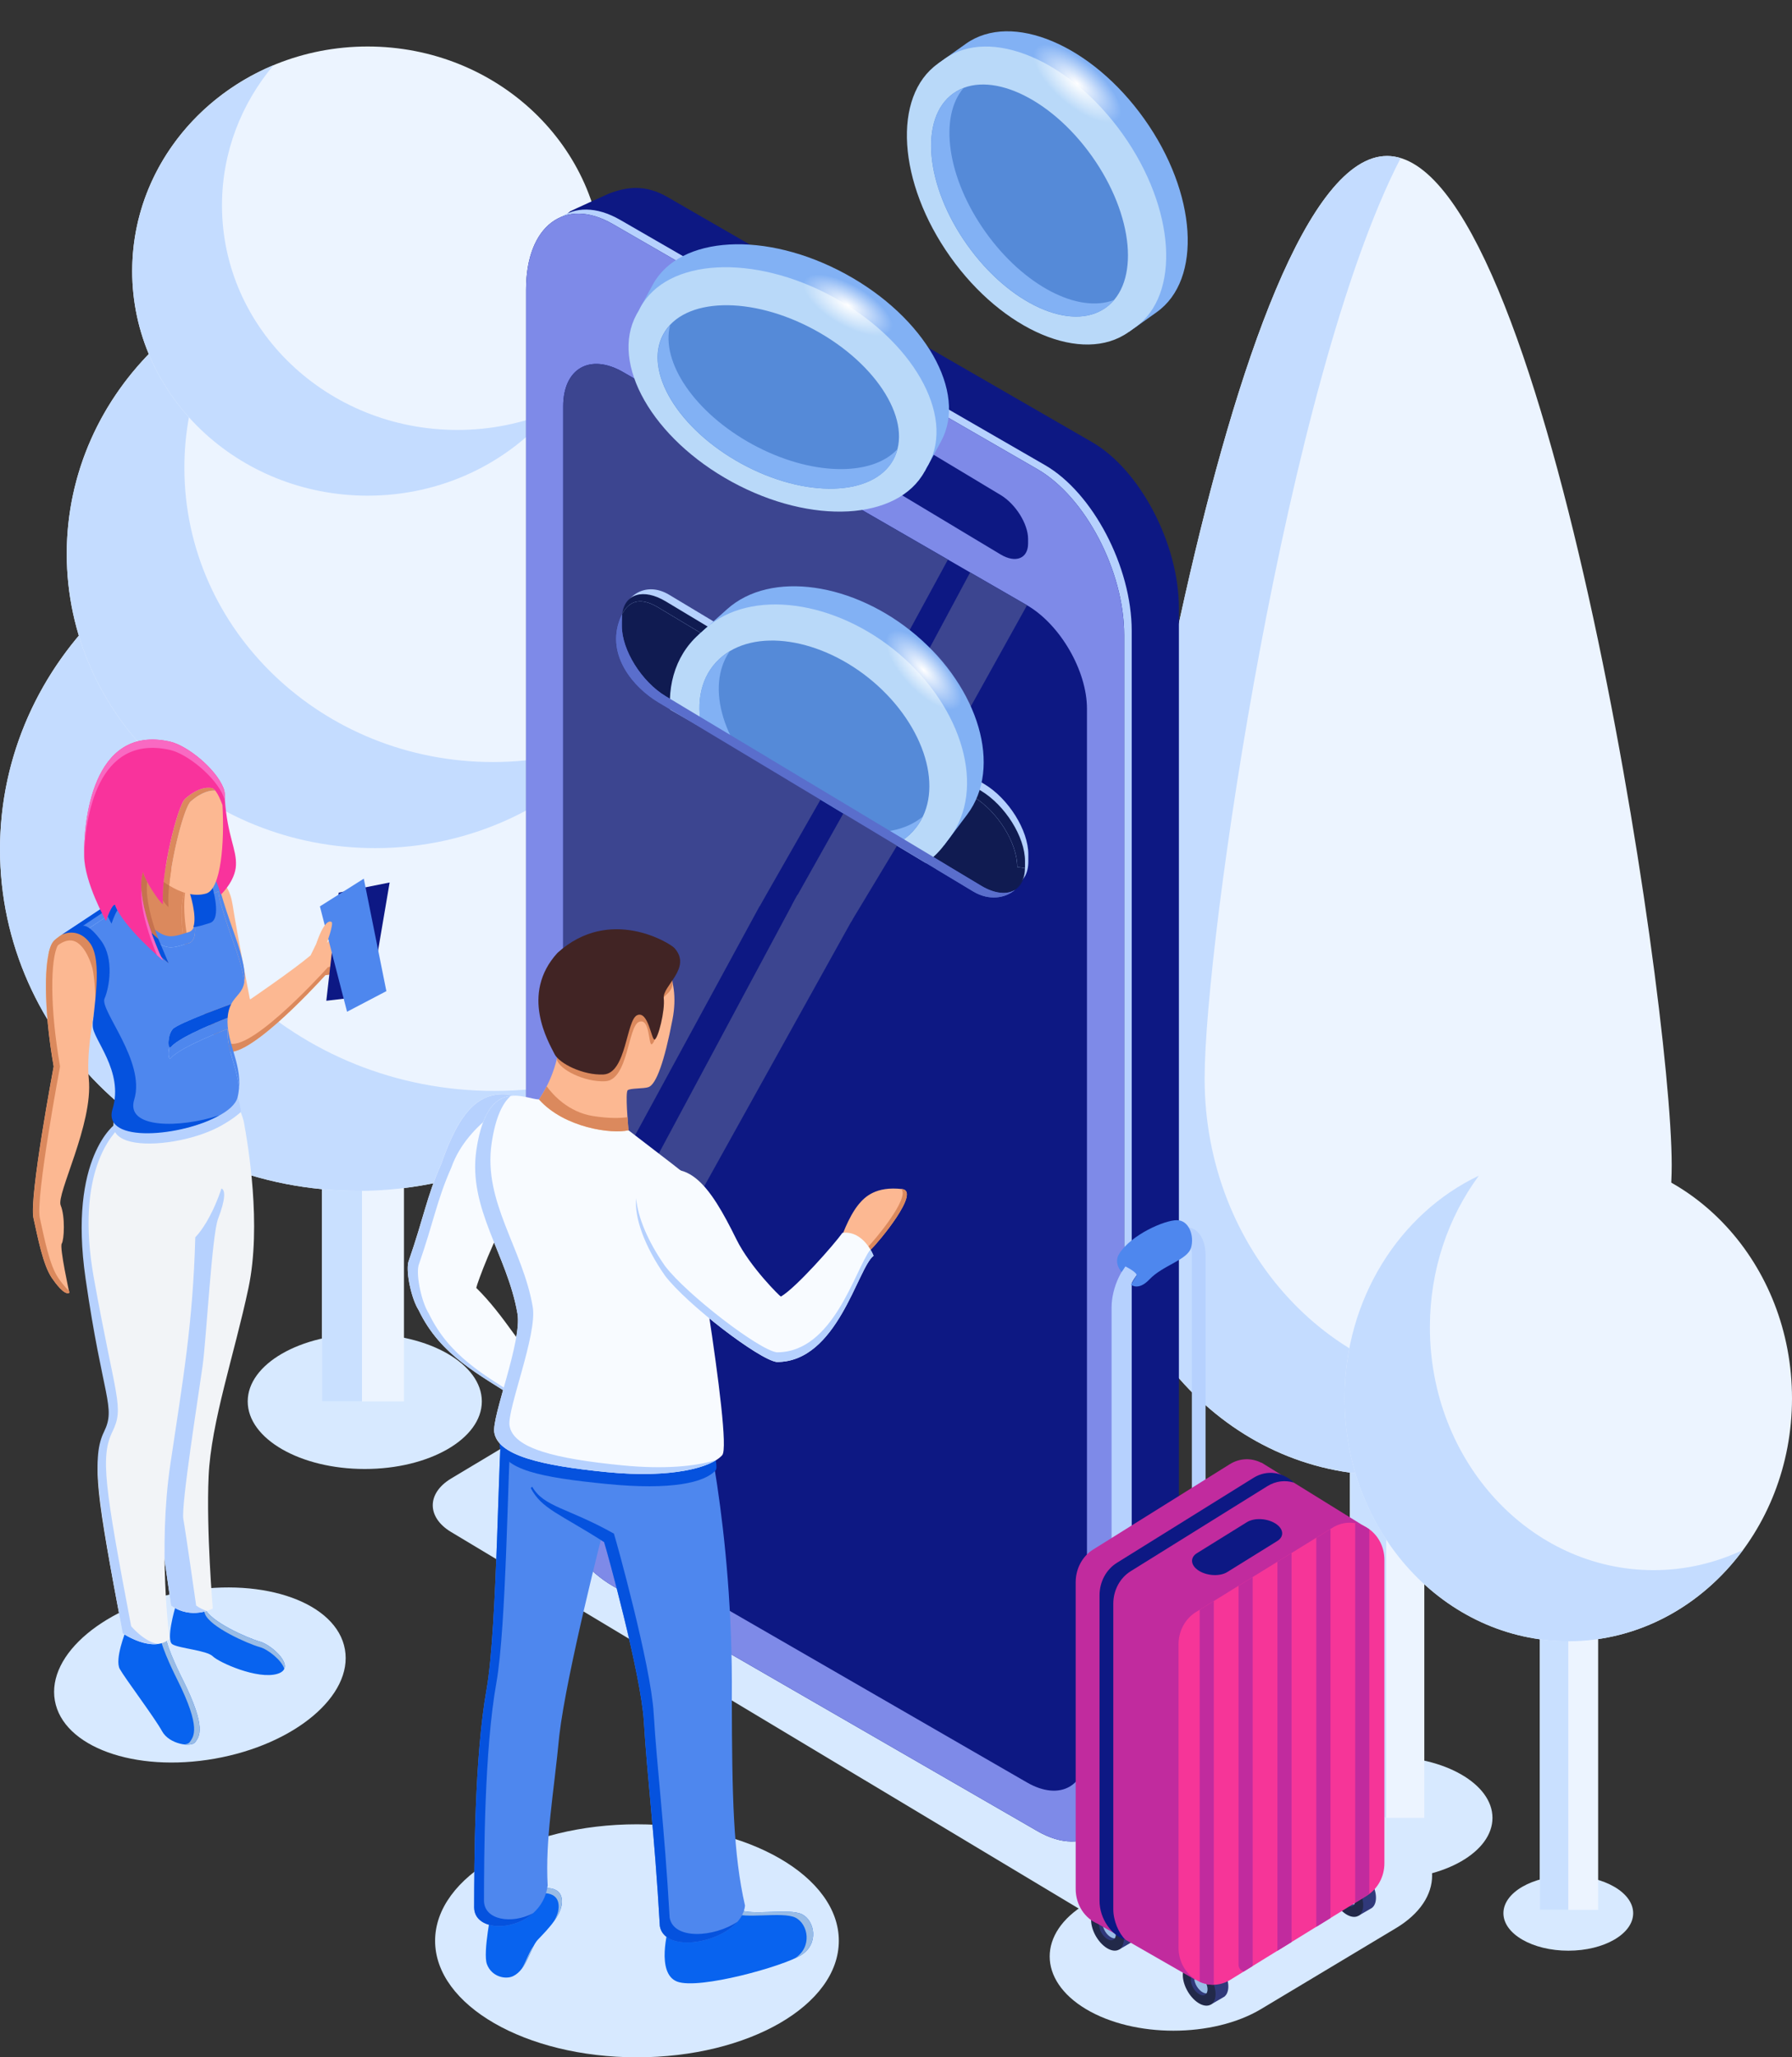 <svg width="697" height="800" viewBox="0 0 697 800" fill="none" xmlns="http://www.w3.org/2000/svg">
<rect x="0" y="0" width="697" height="800" fill="#333333" stroke="none"/>
<path d="M539.177 730.743C561.998 730.743 580.498 720.068 580.498 706.9C580.498 693.732 561.998 683.057 539.177 683.057C516.356 683.057 497.855 693.732 497.855 706.9C497.855 720.068 516.356 730.743 539.177 730.743Z" fill="#D7E9FF"/>
<path d="M553.991 444.52H525.057V706.9H553.991V444.52Z" fill="#ECF4FF"/>
<path d="M539.174 444.52H525.057V706.9H539.174V444.52Z" fill="#C9E0FF"/>
<path d="M650.213 453.061C650.213 519.636 600.507 573.607 539.176 573.607C477.845 573.607 428.139 519.636 428.139 453.061C428.139 386.486 478.21 60.658 539.525 60.658C600.856 60.658 650.213 386.486 650.213 453.061Z" fill="#ECF4FF"/>
<path d="M579.576 539.939C518.245 539.939 468.539 485.968 468.539 419.393C468.539 366.136 500.57 147.044 544.782 61.468C543.035 60.944 541.288 60.643 539.525 60.643C478.194 60.643 428.139 386.47 428.139 453.045C428.139 519.62 477.845 573.592 539.176 573.592C573.843 573.592 604.794 556.337 625.169 529.303C611.242 536.129 595.838 539.939 579.576 539.939Z" fill="#C4DCFF"/>
<path d="M141.877 571.226C167.023 571.226 187.407 559.464 187.407 544.954C187.407 530.445 167.023 518.683 141.877 518.683C116.732 518.683 96.348 530.445 96.348 544.954C96.348 559.464 116.732 571.226 141.877 571.226Z" fill="#D7E9FF"/>
<path d="M157.12 320.862H125.248V544.938H157.12V320.862Z" fill="#ECF4FF"/>
<path d="M140.795 320.862H125.248V544.938H140.795V320.862Z" fill="#C9E0FF"/>
<path d="M139.241 463.077C216.133 463.077 278.466 403.627 278.466 330.291C278.466 256.956 216.133 197.506 139.241 197.506C62.349 197.506 0.016 256.956 0.016 330.291C0.016 403.627 62.349 463.077 139.241 463.077Z" fill="#ECF4FF"/>
<path d="M192.33 424.218C115.436 424.218 53.105 364.77 53.105 291.432C53.105 260.081 64.523 231.286 83.58 208.571C34.397 229.064 0 275.828 0 330.292C0 403.629 62.331 463.077 139.225 463.077C183.246 463.077 222.471 443.568 247.976 413.153C230.936 420.249 212.133 424.218 192.33 424.218Z" fill="#C4DCFF"/>
<path d="M145.941 329.815C212.203 329.815 265.919 278.581 265.919 215.38C265.919 152.18 212.203 100.945 145.941 100.945C79.679 100.945 25.963 152.18 25.963 215.38C25.963 278.581 79.679 329.815 145.941 329.815Z" fill="#ECF4FF"/>
<path d="M191.693 296.321C125.423 296.321 71.715 245.096 71.715 181.887C71.715 154.869 81.561 130.058 97.981 110.47C55.596 128.122 25.963 168.441 25.963 215.365C25.963 278.559 79.687 329.799 145.941 329.799C183.88 329.799 217.674 312.989 239.668 286.781C224.963 292.909 208.749 296.321 191.693 296.321Z" fill="#C4DCFF"/>
<path d="M142.987 192.76C193.559 192.76 234.555 153.658 234.555 105.422C234.555 57.187 193.559 18.084 142.987 18.084C92.416 18.084 51.42 57.187 51.42 105.422C51.42 153.658 92.416 192.76 142.987 192.76Z" fill="#ECF4FF"/>
<path d="M177.909 167.188C127.345 167.188 86.341 128.09 86.341 79.85C86.341 59.229 93.853 40.292 106.383 25.354C74.034 38.831 51.42 69.595 51.42 105.406C51.42 153.631 92.408 192.745 142.987 192.745C171.938 192.745 197.728 179.918 214.514 159.917C203.286 164.584 190.915 167.188 177.909 167.188Z" fill="#C4DCFF"/>
<path d="M609.99 758.538C623.927 758.538 635.224 752.014 635.224 743.965C635.224 735.917 623.927 729.393 609.99 729.393C596.054 729.393 584.756 735.917 584.756 743.965C584.756 752.014 596.054 758.538 609.99 758.538Z" fill="#D7E9FF"/>
<path d="M621.599 537.049H598.922V742.648H621.599V537.049Z" fill="#ECF4FF"/>
<path d="M609.991 537.049H598.922V742.648H609.991V537.049Z" fill="#C9E0FF"/>
<path d="M609.99 638.197C658.044 638.197 697 595.911 697 543.748C697 491.585 658.044 449.298 609.99 449.298C561.936 449.298 522.98 491.585 522.98 543.748C522.98 595.911 561.936 638.197 609.99 638.197Z" fill="#ECF4FF"/>
<path d="M643.165 610.561C595.11 610.561 556.155 568.273 556.155 516.111C556.155 493.808 563.286 473.331 575.196 457.172C544.467 471.744 522.965 505.016 522.965 543.764C522.965 595.925 561.92 638.213 609.975 638.213C637.48 638.213 661.999 624.34 677.944 602.703C667.304 607.751 655.536 610.561 643.165 610.561Z" fill="#C4DCFF"/>
<path d="M433.524 750.521L175.48 595.751C165.936 590.02 165.936 580.655 175.48 574.924L198.063 561.384C207.607 555.653 223.249 555.653 232.793 561.384L490.837 716.154C500.382 721.885 500.382 731.25 490.837 736.981L468.255 750.521C458.711 756.236 443.084 756.236 433.524 750.521Z" fill="#D7E9FF"/>
<path d="M424.807 701.518L259.633 606.196C241.005 595.449 225.903 566.59 225.903 541.764V102.104C225.903 89.469 215.517 86.691 221.806 82.151C222.044 81.976 236.543 75.389 236.829 75.293C243.594 72.706 250.851 71.547 259.633 76.627L424.807 171.949C443.435 182.696 458.538 211.555 458.538 236.382V676.057C458.538 689.248 454.266 698.661 447.485 702.963C447.088 703.217 429.603 711.519 429.159 711.678C423.124 713.646 432.954 706.217 424.807 701.518Z" fill="#0D1883"/>
<path d="M406.447 710.456L241.273 615.133C222.645 604.386 207.543 575.527 207.543 550.701V111.026C207.543 86.199 222.645 74.785 241.273 85.532L406.447 180.855C425.075 191.602 440.178 220.46 440.178 245.287V684.962C440.178 709.789 425.075 721.202 406.447 710.456Z" fill="#B6D1FE"/>
<path d="M403.512 712.043L238.338 616.72C219.71 605.974 204.607 577.115 204.607 552.288V112.613C204.607 87.786 219.71 76.373 238.338 87.12L403.512 182.442C422.14 193.189 437.242 222.048 437.242 246.874V686.549C437.242 711.376 422.14 722.79 403.512 712.043Z" fill="#0D1883"/>
<path d="M403.512 712.043L238.338 616.72C219.71 605.974 204.607 577.115 204.607 552.288V112.613C204.607 87.786 219.71 76.373 238.338 87.12L403.512 182.442C422.14 193.189 437.242 222.048 437.242 246.874V686.549C437.242 711.376 422.14 722.79 403.512 712.043Z" fill="#7E8AE8"/>
<path d="M242.387 144.71C229.508 137.281 219.059 143.234 219.059 158.012V562.257C219.059 577.035 229.508 595.036 242.387 602.481L399.446 693.121C412.325 700.55 422.775 694.597 422.775 679.819V275.574C422.775 260.796 412.325 242.795 399.446 235.35L242.387 144.71Z" fill="#0D1883"/>
<path d="M368.701 217.603L242.387 144.71C229.508 137.281 219.059 143.234 219.059 158.012V492.904L368.701 217.603Z" fill="#3C4590"/>
<path d="M219.059 517.905L377.341 222.587L399.462 235.35L219.059 559.987V517.905Z" fill="#3C4590"/>
<path d="M389.156 215.587L312.167 169.346C306.275 165.806 301.447 158.092 301.447 152.202V150.488C301.447 144.599 306.275 142.678 312.167 146.218L389.156 192.459C395.047 195.998 399.875 203.713 399.875 209.602V211.317C399.875 217.206 395.047 219.127 389.156 215.587Z" fill="#0D1883"/>
<path d="M382.899 341.784L260.253 268.13C250.867 262.494 241.879 241.446 241.879 241.446C241.879 232.064 250.867 225.619 260.253 231.27L382.899 304.925C392.284 310.56 399.97 322.863 399.97 332.244V334.99C399.97 344.356 392.284 347.436 382.899 341.784Z" fill="#B6D1FE"/>
<path d="M381.595 344.388L258.949 270.733C249.564 265.098 241.877 252.795 241.877 243.414V240.668C241.877 240.001 241.925 239.382 242.004 238.779C241.639 239.477 241.337 240.176 241.067 240.858C235.7 254.938 246.562 267.399 255.947 273.035L378.593 346.689C384.533 350.261 390.996 349.404 394.935 345.927C391.806 347.975 386.978 347.626 381.595 344.388Z" fill="#5A6ECC"/>
<path d="M394.934 345.943C397.268 344.419 398.665 341.578 398.665 337.578C398.665 341.022 397.22 343.912 394.934 345.943Z" fill="#101B51"/>
<path d="M381.592 307.512L258.947 233.858C250.228 228.619 242.971 230.905 242.002 238.779C244.066 234.826 247.957 231.365 255.961 236.159L378.607 309.814C387.992 315.449 395.679 327.752 395.679 337.133L398.68 337.562V334.816C398.664 325.45 390.978 313.164 381.592 307.512Z" fill="#101B51"/>
<path d="M378.591 309.83L255.945 236.175C247.958 231.381 244.051 234.842 241.986 238.795C241.907 239.398 241.859 240.017 241.859 240.684V243.43C241.859 252.811 249.546 265.113 258.931 270.749L381.577 344.404C386.96 347.642 391.788 347.991 394.917 345.943C397.203 343.927 398.649 341.022 398.649 337.578L395.647 337.149C395.663 327.768 387.993 315.465 378.591 309.83Z" fill="#101B51"/>
<path d="M279.963 147.86C284.315 145.4 284.318 137.176 279.97 129.49C275.622 121.805 268.569 117.57 264.218 120.03C259.866 122.49 259.863 130.714 264.211 138.399C268.559 146.085 275.611 150.32 279.963 147.86Z" fill="#0D1883"/>
<path d="M274.561 249.16C268.049 266.907 276.45 291.75 298.048 310.386C319.773 329.149 346.643 334.53 364.381 326.148L367.256 328.625L376.212 316.703C390.013 298.321 380.627 267.574 356.298 246.985C332.144 226.54 299.779 221.651 282.787 236.905L271.766 246.779L274.561 249.16Z" fill="#82B1F4"/>
<path d="M271.748 246.763C289.55 230.81 322.884 235.572 347.546 256.494C372.384 277.574 381.705 309.354 367.254 328.609C351.628 349.42 314.832 347.515 286.485 322.958C258.393 298.591 252.533 263.986 271.748 246.763Z" fill="#B9D9F9"/>
<path d="M274.402 244.398C292.013 228.619 325.108 233.413 349.644 254.208C374.354 275.177 383.708 306.703 369.399 325.752C353.947 346.34 317.438 344.34 289.266 319.942C261.316 295.734 255.392 261.431 274.402 244.398Z" fill="#B9D9F9"/>
<path d="M279.768 256.272C293.124 243.827 319.565 248.017 339.638 265.098C359.822 282.273 367.572 307.402 356.265 321.863C344.275 337.197 315.817 334.594 293.521 315.307C271.351 296.163 265.618 269.463 279.768 256.272Z" fill="#558AD8"/>
<path d="M293.504 315.323C315.8 334.594 344.258 337.197 356.248 321.879C357.296 320.545 358.122 319.101 358.836 317.593C345.751 328.339 320.818 324.561 300.84 307.322C280.974 290.194 274.383 266.971 283.785 253.304C282.355 254.177 280.974 255.129 279.751 256.272C265.617 269.463 271.35 296.163 293.504 315.323Z" fill="#82B1F4"/>
<path d="M372.908 274.94C369.668 277.972 360.966 273.956 353.486 265.971C346.006 257.987 342.544 249.049 345.784 246.017C349.024 242.985 357.726 247.002 365.206 254.986C372.686 262.971 376.148 271.908 372.908 274.94Z" fill="url(#paint0_radial_210_394)"/>
<path d="M317.31 309.894L364.11 338.007L340.575 361.342L292.457 340.245L309.259 317.481H314.277" fill="#0D1883"/>
<path d="M258.22 274.543L319.741 309.894L295.428 352.468L247.596 289.115L258.22 274.543Z" fill="#3C4590"/>
<path d="M328.79 314.941L349.594 327.688L331.045 358.468L307.971 352.008L328.79 314.941Z" fill="#3C4590"/>
<path d="M381.595 344.388L258.949 270.733C249.564 265.097 241.877 252.795 241.877 243.414V240.668C241.877 240.001 241.925 239.382 242.004 238.779C241.639 239.477 241.337 240.175 241.067 240.858C235.7 254.938 246.562 267.399 255.947 273.034L378.593 346.689C384.533 350.261 390.996 349.404 394.935 345.927C391.806 347.975 386.978 347.626 381.595 344.388Z" fill="#5A6ECC"/>
<path d="M250.927 124.106C251.403 141.694 266.807 162.52 291.121 175.759C315.434 188.998 341.287 190.649 356.326 181.506L359.661 183.315L366.013 171.648C376.431 152.536 359.788 123.36 328.853 106.517C297.902 89.659 264.378 91.501 253.944 110.613L247.592 122.28L250.927 124.106Z" fill="#82B1F4"/>
<path d="M323.994 115.439C293.043 98.581 259.503 100.422 249.085 119.534C248.831 119.994 248.609 120.471 248.386 120.947C248.116 121.391 247.831 121.836 247.577 122.28C237.159 141.392 253.802 170.553 284.737 187.411C315.688 204.269 349.212 202.428 359.646 183.315C359.9 182.855 360.122 182.379 360.345 181.903C360.615 181.458 360.901 181.03 361.155 180.569C371.572 161.441 354.929 132.281 323.994 115.439Z" fill="#B9D9F9"/>
<path d="M347.462 178.736C355.297 164.354 341.616 141.781 316.904 128.318C292.193 114.855 265.808 115.599 257.972 129.981C250.137 144.363 263.818 166.936 288.53 180.399C313.241 193.862 339.626 193.118 347.462 178.736Z" fill="#558AD8"/>
<path d="M288.58 180.396C313.29 193.857 339.684 193.111 347.529 178.729C348.227 177.443 348.704 176.062 349.069 174.649C339.048 185.507 315.212 185.063 292.725 172.824C270.222 160.569 256.93 140.79 260.63 126.487C259.645 127.551 258.74 128.694 258.041 129.995C250.181 144.361 263.87 166.934 288.58 180.396Z" fill="#82B1F4"/>
<path d="M346.751 128.456C344.56 132.249 335.206 130.932 325.868 125.535C316.531 120.137 310.718 112.693 312.894 108.915C315.085 105.121 324.439 106.438 333.777 111.835C343.131 117.232 348.943 124.678 346.751 128.456Z" fill="url(#paint1_radial_210_394)"/>
<path d="M436.81 126.026C419.215 127.646 396.617 114.772 380.53 92.12C364.443 69.468 359.71 43.911 367.047 27.831L364.84 24.719L375.718 16.989C393.552 4.337 424.598 17.449 445.084 46.276C465.57 75.103 467.714 108.74 449.896 121.391L439.018 129.122L436.81 126.026Z" fill="#82B1F4"/>
<path d="M438.961 129.146C456.786 116.488 454.637 82.855 434.162 54.024C413.688 25.193 382.641 12.083 364.816 24.741C346.992 37.399 349.141 71.032 369.615 99.863C390.09 128.694 421.137 141.804 438.961 129.146Z" fill="#B9D9F9"/>
<path d="M441.512 127.325C459.336 114.666 457.188 81.033 436.713 52.203C416.239 23.372 385.191 10.262 367.367 22.92C349.543 35.578 351.692 69.211 372.166 98.042C392.641 126.872 423.688 139.983 441.512 127.325Z" fill="#B9D9F9"/>
<path d="M430.044 119.678C443.45 110.158 441.061 83.774 424.709 60.748C408.357 37.722 384.233 26.774 370.828 36.294C357.422 45.814 359.811 72.198 376.163 95.224C392.515 118.25 416.639 129.198 430.044 119.678Z" fill="#558AD8"/>
<path d="M376.196 95.2C359.839 72.183 357.441 45.8 370.86 36.276C372.067 35.419 373.385 34.784 374.751 34.26C365.111 45.53 368.382 69.23 383.278 90.184C398.174 111.137 419.47 122.027 433.302 116.645C432.349 117.757 431.317 118.788 430.11 119.646C416.691 129.17 392.553 118.217 376.196 95.2Z" fill="#82B1F4"/>
<path d="M435.178 46.261C432.097 49.88 422.362 46.642 413.437 39.038C404.512 31.434 399.78 22.338 402.861 18.719C405.942 15.1 415.677 18.338 424.601 25.942C433.526 33.545 438.259 42.641 435.178 46.261Z" fill="url(#paint2_radial_210_394)"/>
<path d="M490.519 781.221L542.957 749.775C561.712 738.536 561.712 720.122 542.957 708.884C524.202 697.645 493.52 697.645 474.781 708.884L422.344 740.33C403.589 751.569 403.589 769.982 422.344 781.221C441.083 792.46 471.764 792.46 490.519 781.221Z" fill="#D7E9FF"/>
<path d="M444.419 713.551L459.521 703.741C464.794 700.328 468.907 691.581 468.907 683.819V488.157C468.907 483.554 467.398 479.935 464.778 478.236C462.443 476.728 459.632 476.887 456.837 478.712L441.735 488.523C436.463 491.951 432.35 500.698 432.35 508.444V704.09C432.35 708.693 433.858 712.313 436.479 714.011C437.527 714.694 438.686 715.027 439.893 715.027C441.37 715.043 442.894 714.535 444.419 713.551ZM462.11 483.443C462.809 483.903 463.571 485.379 463.571 488.157V683.803C463.571 689.327 460.427 696.201 456.853 698.518L441.751 708.344C441.132 708.741 439.988 709.328 439.162 708.804C438.464 708.344 437.701 706.868 437.701 704.09V508.428C437.701 502.92 440.846 496.047 444.419 493.713L459.521 483.903C459.966 483.617 460.681 483.237 461.363 483.237C461.633 483.237 461.888 483.3 462.11 483.443Z" fill="#B6D1FE"/>
<path d="M437.904 741.775C435.538 739.425 432.981 738.695 431.298 739.6L426.137 742.584L435.316 758.061C435.316 758.061 440.318 755.172 440.445 755.077H440.461C440.969 754.696 441.414 754.156 441.7 753.394C442.922 750.283 441.207 745.076 437.904 741.775Z" fill="#30397A"/>
<path d="M436.745 756.268C435.538 759.395 431.886 759.252 428.583 755.966C425.279 752.68 423.564 747.474 424.755 744.362C425.962 741.235 429.615 741.378 432.918 744.664C436.237 747.95 437.936 753.156 436.745 756.268Z" fill="#222949"/>
<path d="M433.584 753.744C432.838 754.918 431.171 754.712 429.63 753.188C427.947 751.521 427.089 748.87 427.677 747.283C427.947 746.553 428.503 746.156 429.17 746.124C429.09 746.251 429.043 746.378 428.979 746.505C428.36 748.124 429.233 750.759 430.917 752.442C431.854 753.347 432.806 753.807 433.584 753.744Z" fill="#30397A"/>
<path d="M433.808 753.347C433.76 753.49 433.681 753.617 433.602 753.744C432.808 753.791 431.855 753.347 430.934 752.442C429.25 750.759 428.377 748.124 428.996 746.505C429.06 746.378 429.107 746.251 429.187 746.124C429.981 746.077 430.95 746.505 431.855 747.426C433.554 749.093 434.427 751.76 433.808 753.347Z" fill="#99BCE6"/>
<path d="M473.574 763.173C471.208 760.823 468.651 760.093 466.968 760.998L461.807 763.982L470.986 779.459C470.986 779.459 475.988 776.57 476.115 776.475H476.131C476.639 776.094 477.084 775.554 477.37 774.792C478.592 771.665 476.893 766.474 473.574 763.173Z" fill="#30397A"/>
<path d="M472.417 777.666C471.21 780.793 467.557 780.65 464.254 777.364C460.951 774.078 459.236 768.872 460.427 765.76C461.634 762.633 465.287 762.776 468.59 766.062C471.909 769.348 473.608 774.539 472.417 777.666Z" fill="#222949"/>
<path d="M469.272 775.142C468.526 776.316 466.858 776.11 465.318 774.586C463.634 772.919 462.777 770.268 463.364 768.681C463.634 767.951 464.19 767.554 464.857 767.522C464.778 767.649 464.73 767.776 464.667 767.903C464.047 769.522 464.921 772.157 466.604 773.84C467.525 774.745 468.478 775.189 469.272 775.142Z" fill="#30397A"/>
<path d="M469.48 774.745C469.432 774.888 469.353 775.015 469.273 775.142C468.479 775.19 467.527 774.745 466.606 773.84C464.922 772.158 464.049 769.522 464.668 767.903C464.732 767.776 464.779 767.649 464.859 767.522C465.653 767.475 466.621 767.903 467.527 768.824C469.226 770.491 470.099 773.158 469.48 774.745Z" fill="#99BCE6"/>
<path d="M530.998 728.647C528.632 726.297 526.075 725.567 524.392 726.472L519.23 729.456L528.41 744.934C528.41 744.934 533.412 742.044 533.539 741.949H533.555C534.063 741.568 534.508 741.029 534.793 740.267C536.016 737.155 534.317 731.949 530.998 728.647Z" fill="#30397A"/>
<path d="M529.841 743.14C528.634 746.267 524.981 746.124 521.678 742.838C518.375 739.552 516.66 734.346 517.851 731.234C519.058 728.107 522.71 728.25 526.014 731.536C529.333 734.822 531.032 740.029 529.841 743.14Z" fill="#222949"/>
<path d="M526.696 740.616C525.949 741.791 524.282 741.584 522.742 740.06C521.058 738.393 520.201 735.743 520.788 734.155C521.058 733.425 521.614 733.028 522.281 732.996C522.202 733.123 522.154 733.25 522.09 733.377C521.471 734.996 522.345 737.632 524.028 739.314C524.949 740.219 525.902 740.664 526.696 740.616Z" fill="#30397A"/>
<path d="M526.904 740.219C526.856 740.362 526.777 740.489 526.697 740.616C525.903 740.664 524.95 740.219 524.029 739.314C522.346 737.632 521.473 734.997 522.092 733.377C522.155 733.25 522.203 733.123 522.283 732.996C523.077 732.949 524.045 733.377 524.95 734.298C526.65 735.965 527.523 738.632 526.904 740.219Z" fill="#99BCE6"/>
<path d="M425.138 602.576L478.29 569.384C482.372 566.844 486.882 566.924 490.614 568.813V568.717L530.617 593.481L498.443 619.974V701.328C498.443 706.566 495.87 711.408 491.678 714.011L465.379 730.425L464.935 769.871L426.98 748.092C422.105 746.029 418.389 740.949 418.389 734.473V615.275C418.389 610.021 420.961 605.18 425.138 602.576Z" fill="#C12B9E"/>
<path d="M538.463 606.608V724.535C538.463 729.71 535.89 734.504 531.697 737.076L478.545 769.855C469.573 775.379 458.393 768.427 458.393 757.315V639.419C458.393 634.245 460.965 629.451 465.142 626.879L518.294 594.052C527.283 588.528 538.463 595.48 538.463 606.608Z" fill="#F63598"/>
<path d="M433.014 742.378V623.625C433.014 618.403 435.587 613.593 439.763 610.99L492.915 577.924C496.282 575.829 499.951 575.512 503.222 576.512C499.141 572.559 492.963 571.305 487.564 574.654L434.411 607.72C430.235 610.323 427.662 615.133 427.662 620.355V739.108C427.662 746.108 432.315 752.648 437.778 754.331C435.094 751.743 433.014 746.838 433.014 742.378Z" fill="#0D1884"/>
<path d="M437.716 492.459C437.716 492.459 442.782 494.967 442.004 496.079C441.226 497.174 439.908 499.571 439.908 499.571C439.908 499.571 442.734 502.079 447.038 497.539C452.39 491.904 461.855 490.015 463.268 485.157C464.57 480.681 462.537 474.474 457.726 474.474C452.914 474.474 440.019 480.109 435.334 487.507C432.984 491.221 436.255 494.634 436.255 494.634L437.716 492.459Z" fill="#4E87EE"/>
<path d="M496.808 599.227L477.338 611.307C474.528 613.053 469.573 612.831 466.333 610.815C463.094 608.799 462.728 605.72 465.539 603.973L485.009 591.893C487.82 590.147 492.774 590.369 496.014 592.385C499.27 594.401 499.619 597.481 496.808 599.227Z" fill="#0D1884"/>
<path d="M472.11 622.594V771.777C470.204 771.808 468.33 771.427 466.615 770.634V625.991L472.11 622.594Z" fill="#C12B9E"/>
<path d="M481.732 764.062V616.657L487.227 613.26V764.062C487.227 764.236 487.164 764.395 487.116 764.57L483.733 766.649C482.606 766.332 481.732 765.316 481.732 764.062Z" fill="#C12B9E"/>
<path d="M532.6 594.687V736.346C532.298 736.568 532.044 736.869 531.711 737.076L527.105 739.917V592.306C529.091 592.655 530.949 593.481 532.6 594.687Z" fill="#C12B9E"/>
<path d="M502.346 603.91V755.188L496.852 758.569V607.307L502.346 603.91Z" fill="#C12B9E"/>
<path d="M517.483 594.576V745.854L511.988 749.251V597.973L517.483 594.576Z" fill="#C12B9E"/>
<path d="M83.488 683.879C114.642 678.384 137.327 659.358 134.157 641.382C130.986 623.406 103.16 613.288 72.006 618.783C40.851 624.278 18.166 643.305 21.337 661.281C24.507 679.256 52.333 689.374 83.488 683.879Z" fill="#D7E9FF"/>
<path d="M48.949 634.213C48.949 634.213 44.487 645.246 46.599 649.008C48.711 652.77 60.224 668.025 63.035 673.2C65.862 678.359 74.549 679.534 75.962 677.422C77.375 675.311 80.663 672.263 71.023 653.008C71.023 653.008 64.909 641.039 64.449 636.34C63.988 631.626 48.949 634.213 48.949 634.213Z" fill="#0863EF"/>
<path d="M71.039 652.992C71.039 652.992 64.925 641.023 64.465 636.324C64.226 633.864 59.97 633.403 55.984 633.53C59.208 633.642 62.098 634.308 62.305 636.324C62.781 641.023 68.879 652.992 68.879 652.992C78.503 672.247 75.216 675.295 73.818 677.407C73.485 677.899 72.738 678.2 71.785 678.327C73.771 678.549 75.422 678.232 75.978 677.407C77.376 675.295 80.663 672.247 71.039 652.992Z" fill="#99BCE6"/>
<path d="M68.099 625.292C68.099 625.292 64.446 637.737 67.035 639.372C69.623 641.007 80.422 641.722 82.772 644.071C85.123 646.42 100.162 653.23 107.911 650.881C115.661 648.532 105.799 639.642 101.099 638.34C96.398 637.039 81.518 630.499 79.676 625.308C77.849 620.117 68.099 625.292 68.099 625.292Z" fill="#0863EF"/>
<path d="M79.674 627.467C81.516 632.642 96.397 639.198 101.097 640.5C104.194 641.357 109.514 645.516 110.578 648.929C112.087 645.421 104.909 639.404 101.097 638.341C96.397 637.039 81.516 630.499 79.674 625.308C77.848 620.117 77.848 622.276 79.674 627.467Z" fill="#99BCE6"/>
<path d="M91.938 429.075C92.367 428.313 94.638 435.17 94.796 436.012C96.511 445.266 101.8 476.411 96.638 500.841C91.207 526.525 82.076 552.971 81.139 574.099C80.202 595.227 82.759 625.514 82.759 625.514C82.759 625.514 74.549 629.975 66.561 624.34C66.561 624.34 62.511 595.846 61.574 590.687C60.637 585.528 67.482 542.526 69.07 531.112C70.499 520.858 75.025 473.125 73.612 471.712C72.421 470.522 87.523 436.964 91.938 429.075Z" fill="#F2F4F7"/>
<path d="M76.295 624.34C76.295 624.34 72.246 595.847 71.309 590.688C70.372 585.529 77.216 542.526 78.805 531.113C80.234 520.858 82.425 480.189 84.807 473.967C90.54 459.045 85.268 458.331 75.882 470.776C74.675 472.363 70.499 520.874 69.07 531.129C67.482 542.542 60.637 585.544 61.574 590.703C62.511 595.862 66.561 624.356 66.561 624.356C71.944 628.166 77.423 627.356 80.424 626.435C79.074 625.975 77.693 625.324 76.295 624.34Z" fill="#B6D1FE"/>
<path d="M91.934 431.329C92.141 428.519 82.533 450.108 44.96 439.79C44.96 439.79 26.157 451.917 34.621 498.872C43.086 545.827 45.182 549.891 40.481 559.526C35.781 569.146 37.432 580.67 47.771 635.15C47.771 635.15 59.157 642.975 65.938 637.34C65.938 637.34 61.349 602.275 66.256 569.4C71.147 536.525 75.022 514.921 75.959 481.109C75.959 481.109 89.124 468.902 91.934 431.329Z" fill="#F2F4F7"/>
<path d="M93.651 432.456C93.747 431.44 92.953 427.71 92.413 426.678C90.841 423.693 86.124 441.965 65.305 442.536C79.566 442.996 89.602 436.012 93.651 432.456Z" fill="#B6D1FE"/>
<path d="M51.012 632.356C40.674 577.877 39.022 566.352 43.723 556.733C48.423 547.113 44.977 544.065 36.529 497.11C29.049 455.584 43.897 440.52 47.439 437.583C46.597 437.377 45.819 437.234 44.946 436.996C44.946 436.996 26.46 449.886 33.273 497.11C40.007 543.827 45.168 547.113 40.467 556.733C35.767 566.352 37.418 580.671 47.756 635.15C47.756 635.15 55.173 640.134 61.557 639.261C56.205 638.594 51.012 632.356 51.012 632.356Z" fill="#B6D1FE"/>
<path d="M30.414 361.071C30.414 361.071 22.902 362.309 20.012 367.563C17.138 372.818 16.82 391.581 20.869 414.693C20.869 414.693 11.246 465.759 13.009 473.633C14.771 481.506 16.725 491.935 20.187 496.967C21.441 498.793 25.157 503.952 26.968 502.682C26.968 502.682 23.077 484.998 24.014 483.586C24.951 482.189 25.411 473.029 23.601 468.712C21.806 464.394 36.274 437.123 34.543 419.614C32.828 402.105 41.832 371.468 41.832 371.468L30.414 361.071Z" fill="#FCB892"/>
<path d="M22.679 496.967C19.217 491.951 17.248 481.506 15.501 473.633C13.755 465.759 23.362 414.693 23.362 414.693C19.313 391.581 19.63 372.802 22.505 367.563C24.458 364.008 28.539 362.293 30.969 361.563L30.445 361.087C30.445 361.087 22.933 362.325 20.043 367.579C17.169 372.833 16.851 391.596 20.901 414.709C20.901 414.709 11.277 465.775 13.04 473.649C14.803 481.522 16.756 491.951 20.218 496.983C21.472 498.809 25.189 503.968 26.999 502.698C26.999 502.698 26.935 502.412 26.824 501.904C25.189 500.523 23.457 498.094 22.679 496.967Z" fill="#DB895D"/>
<path d="M75.1 343.436L79.134 361.009L64.19 367.549L50.247 354.738L47.643 339.674L58.537 332.911L75.1 343.436Z" fill="#DB895D"/>
<path d="M18.818 371.231C18.818 371.231 23.249 365.294 27.727 365.706C32.206 366.119 35.017 372.993 35.938 376.501C36.859 380.009 37.192 388.946 37.192 388.946L40.305 373.469L34.62 362.103L27.457 361.341C27.457 361.341 23.328 363.817 22.09 364.833C20.867 365.802 19.692 366.564 18.818 371.231Z" fill="#DB895D"/>
<path d="M141.386 355.516C141.434 355.484 132.62 360.532 128.491 365.247C124.362 369.945 131.238 360.516 128.967 358.532C127.475 357.215 122.25 368.596 120.821 371.485C114.119 377.184 97.222 388.693 97.222 388.693C97.222 388.693 92.22 363.088 90.473 351.833C88.71 340.579 81.516 339.388 77.387 340.626C60.49 345.642 79.515 401.217 86.979 408.154C93.887 414.615 122.329 383.819 126.538 379.2L128.666 378.851C128.666 378.851 134.542 378.295 140.052 369.945C145.563 361.612 141.338 355.548 141.386 355.516Z" fill="#FCB892"/>
<path d="M141.102 366.819C135.607 375.169 129.716 375.724 129.716 375.724L127.587 376.073C123.379 380.709 94.937 411.489 88.029 405.028C82.01 399.424 68.496 362.247 72.323 345.405C65.558 360.152 80.549 402.186 86.981 408.171C93.889 414.632 122.331 383.836 126.539 379.216L128.667 378.867C128.667 378.867 134.543 378.312 140.054 369.962C141.451 367.835 142.214 365.866 142.595 364.104C142.198 364.977 141.721 365.882 141.102 366.819Z" fill="#DB895D"/>
<path d="M128.571 363.135C128.904 362.293 129.206 361.436 129.349 360.643C128.523 362.532 127.714 363.96 128.571 363.135Z" fill="#DB895D"/>
<path d="M84.961 342.293L85.755 341.96C85.755 341.96 84.993 341.039 84.961 342.293Z" fill="#4E87EE"/>
<path d="M44.481 435.266C39.273 452.235 89.296 443.441 92.425 430.98C93.108 428.234 92.234 425.535 92.028 426.472C89.487 437.758 48.753 446.14 44.481 435.266Z" fill="#B6D1FE"/>
<path d="M91.233 367.676C93.552 374.184 94.663 378.645 95.029 381.899C95.553 378.597 94.806 373.343 91.233 363.374C86.04 348.833 84.929 343.849 84.96 342.293L73.955 346.833C73.955 346.833 74.495 348.484 75.003 350.707L84.96 346.611C84.929 348.167 86.04 353.135 91.233 367.676Z" fill="#4E87EE"/>
<path d="M73.462 366.74C75.844 366.025 76.114 362.612 75.733 359.152C75.463 360.771 74.796 362.025 73.462 362.438C64.204 365.247 63.807 366.486 46.973 348.421L24.359 363.295C24.359 363.295 27.853 361.406 31.585 362.977L46.989 352.723C63.807 370.787 64.204 369.549 73.462 366.74Z" fill="#4E87EE"/>
<path d="M45.05 428.202C44.939 429.139 44.749 430.059 44.479 430.964C43.955 432.647 44.002 434.075 44.479 435.266C45.177 433.012 45.273 430.631 45.05 428.202Z" fill="#4E87EE"/>
<path d="M66.619 411.312C70.24 407.074 88.519 400.105 88.519 400.105L88.55 400.01C87.931 407.757 92.282 414.9 92.997 423.154C93.886 413.011 87.82 404.772 88.55 395.708L88.519 395.803C88.519 395.803 70.24 402.788 66.619 407.01C66.317 407.376 66.079 407.328 65.905 407.137C65.222 409.725 65.523 412.582 66.619 411.312Z" fill="#4E87EE"/>
<path d="M67.204 400.154C69.348 397.82 89.93 390.423 89.93 390.423L89.914 390.486C91.645 387.105 94.36 386.073 95.027 381.915C94.662 378.66 93.566 374.184 91.232 367.691C86.039 353.151 84.927 348.167 84.959 346.611L75.002 350.707C75.589 353.31 76.145 356.675 75.732 359.167C76.114 362.612 75.843 366.025 73.461 366.755C64.203 369.565 63.806 370.803 46.972 352.738L31.568 362.993C32.95 363.58 34.395 364.644 35.745 366.501C37.794 369.311 38.286 373.041 37.936 376.883C38.556 382.407 38.302 390.629 36.444 395.645C35.935 397.011 35.904 398.503 36.507 399.82C39.794 406.964 46.337 417.631 45.035 428.203C45.258 430.632 45.146 433.013 44.463 435.267C48.735 446.14 89.596 437.902 92.407 426.679C92.709 425.473 92.868 424.314 92.979 423.155C92.264 414.9 87.913 407.757 88.532 400.011L88.5 400.106C88.5 400.106 70.222 407.091 66.601 411.313C65.521 412.583 65.204 409.726 65.886 407.138C65.188 406.36 65.489 402.011 67.204 400.154Z" fill="#4E87EE"/>
<path d="M67.207 400.153C65.063 402.486 65.094 408.788 66.619 407.01C70.24 402.772 88.519 395.803 88.519 395.803L88.55 395.708C88.598 395.168 88.645 394.629 88.741 394.089C88.995 392.597 89.424 391.454 89.916 390.486L89.932 390.422C89.932 390.422 69.335 397.819 67.207 400.153Z" fill="#0552DE"/>
<path d="M75.196 360.517C77.006 360.406 78.943 359.739 81.627 358.913C86.439 357.453 82.675 345.055 82.183 343.468L73.719 346.944C73.735 346.944 76.768 356.183 75.196 360.517Z" fill="#0552DE"/>
<path d="M52.202 427.6C56.759 412.789 38.719 392.804 40.656 388.312C42.546 383.962 44.42 372.819 39.434 365.961C34.447 359.104 32.24 360.025 32.24 360.025L47.39 349.929C47.008 349.516 46.659 349.151 46.262 348.738L24.347 363.279C24.331 363.295 24.013 363.485 24.045 363.485C25.252 362.914 30.683 360.802 35.05 366.803C40.037 373.66 36.353 392.122 36.083 398.884C35.892 403.9 48.327 416.456 43.769 431.267C39.561 444.918 71.115 441.902 85.249 433.711C69.892 438.759 48.708 438.934 52.202 427.6Z" fill="#0552DE"/>
<path d="M87.457 311.005C88.522 325.371 92.047 330.149 91.777 336.404C91.539 342.674 85.853 347.912 85.853 347.912C85.853 347.912 84.329 341.515 82.376 340.737C80.216 339.88 75.785 318.91 75.785 318.91L82.947 311.005C82.931 311.005 87.759 307.576 87.457 311.005Z" fill="#F9339C"/>
<path d="M63.333 350.183C64.254 351.437 65.079 352.421 65.54 352.738C65.349 350.437 65.46 347.516 65.778 344.293C65.048 343.849 64.333 343.388 63.666 342.912C63.396 345.595 63.269 348.087 63.333 350.183Z" fill="#C6724E"/>
<path d="M86.52 313.069C86.647 310.783 86.52 307.831 86.52 307.831L81.613 304.068L66.939 298.608L57.348 315.069L57.808 337.944C57.808 337.944 60.158 340.436 63.684 342.944C65.002 330.07 69.655 312.609 72.053 310.561C75.055 307.989 78.612 305.83 82.376 306.434C82.82 306.513 83.281 306.91 83.725 307.45C80.263 307.259 76.992 309.259 74.197 311.64C71.783 313.688 67.067 331.419 65.78 344.325C69.941 346.881 75.182 348.913 80.184 347.452C85.98 345.738 87.362 327.562 86.52 313.069Z" fill="#FCB892"/>
<path d="M83.725 307.434C83.28 306.894 82.836 306.481 82.375 306.418C78.611 305.815 75.054 307.973 72.053 310.545C69.655 312.577 64.986 330.054 63.684 342.928C64.351 343.389 65.049 343.865 65.796 344.309C67.082 331.404 71.799 313.672 74.212 311.625C76.992 309.244 80.263 307.227 83.725 307.434Z" fill="#DB895D"/>
<path d="M62.748 372.089C64.431 373.597 65.543 374.549 65.543 374.549C65.543 374.549 63.606 370.597 61.589 365.168C59.096 358.437 56.459 349.437 57.237 342.881C56.428 341.357 55.792 339.944 55.65 339.055C52.537 348.611 60.414 366.993 62.748 372.089Z" fill="#C6724E"/>
<path d="M41.881 356.31C42.77 358.088 43.374 359.183 43.374 359.183C43.374 359.183 44.517 355.691 45.676 353.929C45.295 353.215 44.962 352.516 44.739 351.849C43.834 351.675 42.611 354.405 41.881 356.31Z" fill="#0552DE"/>
<path d="M86.518 313.068C86.518 313.068 84.358 306.735 82.373 306.417C78.609 305.814 75.052 307.973 72.05 310.544C69.033 313.1 62.411 340.133 63.395 351.658C61.76 350.531 56.154 342.054 55.646 339.038C51.993 350.197 63.395 373.453 63.395 373.453C63.395 373.453 47.737 360.357 44.736 351.832C43.354 351.578 41.226 358.103 41.226 358.103C41.226 358.103 32.889 343.276 32.73 332.895C32.524 320.418 35.493 281.559 66.079 288.369C72.892 289.892 83.961 298.925 86.915 306.433C88.328 310.116 86.518 313.068 86.518 313.068Z" fill="#F9339C"/>
<path d="M32.73 333.134C33.064 318.418 37.621 285.273 66.064 291.607C72.876 293.115 83.945 302.163 86.899 309.672C87.074 310.116 87.185 310.545 87.28 310.957C87.518 309.783 87.582 308.195 86.899 306.449C83.945 298.941 72.876 289.908 66.064 288.384C35.478 281.574 32.508 320.434 32.714 332.911C32.714 332.975 32.73 333.054 32.73 333.134Z" fill="#F969C2"/>
<path d="M61.06 371.438C62.473 372.708 63.394 373.47 63.394 373.47C63.394 373.47 55.772 357.897 55.009 346.135C54.517 354.087 58.408 365.025 61.06 371.438Z" fill="#F969C2"/>
<path d="M58.951 362.754L61.603 365.151L65.558 374.532C65.558 374.532 62.905 372.342 62.763 372.072C61.556 369.945 58.951 362.754 58.951 362.754Z" fill="#0552DE"/>
<path d="M151.549 343.166L144.069 387.137L126.918 389.153L131.746 347.103L151.549 343.166Z" fill="#0D1884"/>
<path d="M141.497 341.674L150.279 385.407L134.986 393.424L124.426 352.452L141.497 341.674Z" fill="#4E87EE"/>
<path d="M123.076 366.817C123.076 366.817 126.157 357.039 128.952 358.515C129.952 359.055 126.919 367.294 126.919 367.294L123.076 366.817Z" fill="#FCB892"/>
<path d="M247.748 800C291.11 800 326.262 779.717 326.262 754.696C326.262 729.675 291.11 709.392 247.748 709.392C204.386 709.392 169.234 729.675 169.234 754.696C169.234 779.717 204.386 800 247.748 800Z" fill="#D7E9FF"/>
<path d="M207.891 734.885C207.891 734.885 217.038 732.028 218.404 737.854C219.785 743.695 212.814 750.442 209.209 754.252C206.191 757.426 204.984 765.84 199.585 768.427C196.631 769.856 191.216 768.697 189.39 763.792C187.722 759.3 191.327 742.013 191.327 742.013L207.891 734.885Z" fill="#0863EF"/>
<path d="M206.62 736.854C206.62 736.854 215.768 733.996 217.133 739.822C217.689 742.156 216.895 744.632 215.514 747.013C217.61 744.061 219.103 740.838 218.404 737.854C217.038 732.012 207.891 734.885 207.891 734.885L191.327 742.029C191.327 742.029 191.2 742.616 191.01 743.584L206.62 736.854Z" fill="#99BCE6"/>
<path d="M207.605 756.617C205.937 758.665 204.794 762.3 203.031 765.443C205.016 762.792 206.207 759.252 207.605 756.617Z" fill="#99BCE6"/>
<path d="M195.407 553.939C193.772 559.225 193.565 632.768 189.246 656.944C184.529 683.359 184.466 724.393 184.418 741.743C184.545 753.489 210.605 751.14 213.019 733.234C212.034 715.043 215.401 697.502 217.545 674.834C220.372 650.468 234.807 594.433 234.807 594.433C234.807 594.433 197.027 548.653 195.407 553.939Z" fill="#4E87EE"/>
<path d="M188.245 739.108C188.293 721.758 188.356 680.724 193.073 654.309C196.948 632.61 197.504 571.225 198.758 555.002C196.9 553.574 195.677 553.066 195.407 553.939C193.772 559.225 193.565 632.768 189.246 656.944C184.529 683.359 184.466 724.393 184.418 741.743C184.513 750.489 198.965 751.41 207.35 743.949C199.028 748.362 188.325 746.632 188.245 739.108Z" fill="#0552DE"/>
<path d="M287.405 742.473C291.931 745.108 307.002 741.886 311.957 744.378C316.911 746.87 318.611 755.823 311.671 760.22C304.731 764.618 271.89 773.761 263.41 770.57C254.929 767.38 260.027 749.617 260.027 749.617C260.027 749.617 282.879 739.838 287.405 742.473Z" fill="#0863EF"/>
<path d="M311.954 744.378C306.999 741.886 291.929 745.108 287.403 742.473C282.877 739.822 260.04 749.617 260.04 749.617C260.04 749.617 260.009 749.743 259.961 749.918C265.98 747.489 281.257 741.679 284.862 743.791C289.388 746.426 304.458 743.203 309.413 745.696C314.368 748.188 316.067 757.141 309.127 761.538C309.111 761.554 309.08 761.57 309.064 761.57C310.128 761.078 311.017 760.633 311.668 760.22C318.608 755.823 316.909 746.87 311.954 744.378Z" fill="#99BCE6"/>
<path d="M242.288 552.732C257.644 553.669 272.747 544.843 272.747 544.843C272.747 544.843 285.276 593.242 284.641 660.389C284.736 698.661 285.197 720.98 289.77 740.997C288.484 754.458 258.772 761.061 256.644 748.965C254.563 712.455 251.705 690.867 250.434 669.453C249.323 650.817 235.792 602.053 234.967 599.64C217.657 588.56 211.654 588.496 203.11 572.638C193.216 554.336 217.228 551.193 242.288 552.732Z" fill="#4E87EE"/>
<path d="M260.455 745.68C258.375 709.17 255.517 687.581 254.246 666.168C253.135 647.532 239.604 598.767 238.778 596.354C220.77 586.258 211.496 586.036 207.001 578.115L206.43 578.623C210.686 586.766 217.657 588.576 234.967 599.656C235.793 602.085 249.323 650.849 250.435 669.469C251.721 690.883 254.564 712.472 256.644 748.982C258.407 759.014 279.083 756.188 286.865 747.267C277.622 753.426 261.98 754.347 260.455 745.68Z" fill="#0552DE"/>
<path d="M185.245 500.809C185.515 499.063 192.55 480.268 198.473 471.22C211.257 451.663 222.628 435.662 201.967 426.455C186.039 422.011 178.368 433.361 171.587 452.647C165.886 465.537 165.044 472.807 158.803 490.808C157.851 494.999 160.058 505.142 162.837 509.476C171.349 527.271 186.785 534.636 201.22 544.081C201.22 544.081 212.607 540.827 210.527 531.62C203.587 525.683 196.424 511.762 185.245 500.809Z" fill="#F8FBFF"/>
<path d="M166.807 510.809C164.028 506.492 161.821 496.332 162.773 492.142C168.999 474.141 169.856 466.855 175.557 453.981C182.005 435.631 202.57 426.725 201.983 426.471C186.054 422.027 178.384 433.376 171.603 452.663C165.902 465.553 165.06 472.823 158.819 490.824C157.866 495.015 160.074 505.158 162.853 509.492C171.365 527.286 186.801 534.652 201.236 544.097C201.236 544.097 201.728 543.954 202.459 543.652C188.849 535.001 174.779 527.477 166.807 510.809Z" fill="#B6D1FE"/>
<path d="M239.096 461.204C239.096 461.204 282.625 566.861 278.369 571.702C274.129 576.544 261.17 579.528 236.142 577.068C210.13 574.512 195.837 571.512 194.392 562.638C193.36 556.416 211.495 531.748 209.637 521.033C205.715 498.143 239.096 461.204 239.096 461.204Z" fill="#0552DE"/>
<path d="M209.653 427.535C220.229 436.615 244.447 439.504 244.447 439.504L261.424 452.552L266.839 456.807C266.839 456.807 285.165 561.003 280.909 565.844C276.669 570.686 261.169 574.908 236.142 572.448C210.129 569.892 193.693 565.892 192.248 557.034C191.216 550.812 203.126 521.524 201.268 510.81C197.33 487.919 181.941 470.061 185.276 447.282C189.516 418.233 204.031 427.408 209.653 427.535Z" fill="#F8FBFF"/>
<path d="M242.079 569.813C216.066 567.257 199.63 563.257 198.185 554.399C197.153 548.177 209.063 518.889 207.205 508.174C203.267 485.284 187.878 467.426 191.213 444.647C192.706 434.456 195.453 428.98 198.645 426.154C193.214 426.773 187.64 431.075 185.274 447.282C181.955 470.077 197.343 487.919 201.266 510.81C203.108 521.524 191.213 550.812 192.246 557.034C193.691 565.892 210.127 569.892 236.139 572.448C257.959 574.591 272.538 571.654 278.731 567.67C271.013 570.146 258.642 571.448 242.079 569.813Z" fill="#B6D1FE"/>
<path d="M338.951 485.65C337.252 487.269 334.822 488.396 333.393 489.793L326.834 482.57C326.945 482.031 329.851 473.3 334.028 468.252C336.346 465.458 340.65 461.188 350.861 462.378C358.214 463.236 341.794 482.935 338.951 485.65Z" fill="#FCB892"/>
<path d="M350.846 462.378C350.719 462.362 350.607 462.362 350.496 462.346C354.196 465.569 339.967 482.602 337.331 485.11C335.854 486.523 333.853 487.57 332.408 488.729L333.377 489.793C334.806 488.396 337.252 487.269 338.935 485.65C341.794 482.935 358.214 463.235 350.846 462.378Z" fill="#DB895D"/>
<path d="M327.663 479.395C324.534 483.824 309.543 500.856 303.731 504.174C303.524 504.285 291.773 492.745 286.437 481.951C276.178 461.124 266.507 446.425 249.435 460.108C244.544 466.759 248.308 481.268 258.646 496.063C267.063 507.143 295.282 528.794 302.127 529.62C325.726 529.715 333.555 492.999 339.764 488.316C339.78 488.316 336.016 478.411 327.663 479.395Z" fill="#F8FBFF"/>
<path d="M302.144 525.859C295.299 525.034 267.095 503.381 258.663 492.301C251.961 482.713 248.039 473.252 247.435 465.966C246.689 473.554 250.738 484.729 258.663 496.063C267.08 507.143 295.299 528.796 302.144 529.621C325.742 529.716 333.572 493 339.781 488.317C339.781 488.317 339.368 487.253 338.542 485.872C332.476 493.873 324.186 525.938 302.144 525.859Z" fill="#B6D1FE"/>
<path d="M255.343 370.548C255.343 370.548 265.046 378.405 261.568 396.438C258.392 412.979 255.232 421.535 252.31 422.709C250.563 423.408 245.148 423.075 244.147 423.948C243.147 424.821 244.29 437.599 244.433 439.504C238.144 441.076 219.485 438.615 209.639 427.535C210.877 425.551 216.42 417.789 217.833 404.724C219.246 391.66 255.343 370.548 255.343 370.548Z" fill="#FCB892"/>
<path d="M230.664 433.981C221.12 432.473 215.117 425.79 212.64 422.441C211.322 425.028 210.147 426.742 209.654 427.536C219.516 438.616 238.16 441.077 244.449 439.505C244.401 438.839 244.226 436.791 244.068 434.426C241.257 434.822 236.921 434.965 230.664 433.981Z" fill="#DB895D"/>
<path d="M256.549 373.405L259.789 376.786C257.788 372.532 255.342 370.532 255.342 370.532C255.342 370.532 251.706 372.659 246.703 375.977L256.549 373.405Z" fill="#DB895D"/>
<path d="M259.281 374.231C265.522 387.422 257.058 385.279 257.613 390.105C258.185 394.962 254.787 405.852 253.437 406.09C252.198 406.297 252.818 395.566 248.498 397.391C244.178 399.233 244.353 420.028 235.365 420.456C227.44 420.837 217.578 415.964 216.61 412.011C215.435 407.186 258.233 372.008 259.281 374.231Z" fill="#DB895D"/>
<path d="M262.314 368.643C269.286 376.39 257.613 383.311 258.169 388.152C258.741 393.01 255.946 403.995 254.596 404.233C253.357 404.439 252.15 392.93 247.847 394.756C243.527 396.597 243.702 417.392 234.713 417.821C226.789 418.202 217.499 413.519 215.689 409.884C213.37 405.233 202.174 386.597 216.832 370.532C237.207 352.07 260.678 366.817 262.314 368.643Z" fill="#412424"/>
<defs>
<radialGradient id="paint0_radial_210_394" cx="0" cy="0" r="1" gradientUnits="userSpaceOnUse" gradientTransform="translate(359.29 260.555) rotate(46.84) scale(19.833 8.036)">
<stop stop-color="white"/>
<stop offset="1" stop-color="white" stop-opacity="0"/>
<stop offset="1" stop-color="white" stop-opacity="0"/>
</radialGradient>
<radialGradient id="paint1_radial_210_394" cx="0" cy="0" r="1" gradientUnits="userSpaceOnUse" gradientTransform="translate(329.761 118.643) rotate(29.991) scale(19.544 7.916)">
<stop stop-color="white"/>
<stop offset="1" stop-color="white" stop-opacity="0"/>
<stop offset="1" stop-color="white" stop-opacity="0"/>
</radialGradient>
<radialGradient id="paint2_radial_210_394" cx="0" cy="0" r="1" gradientUnits="userSpaceOnUse" gradientTransform="translate(418.966 32.443) rotate(40.442) scale(21.23 8.602)">
<stop stop-color="white"/>
<stop offset="1" stop-color="white" stop-opacity="0"/>
<stop offset="1" stop-color="white" stop-opacity="0"/>
</radialGradient>
</defs>
</svg>
